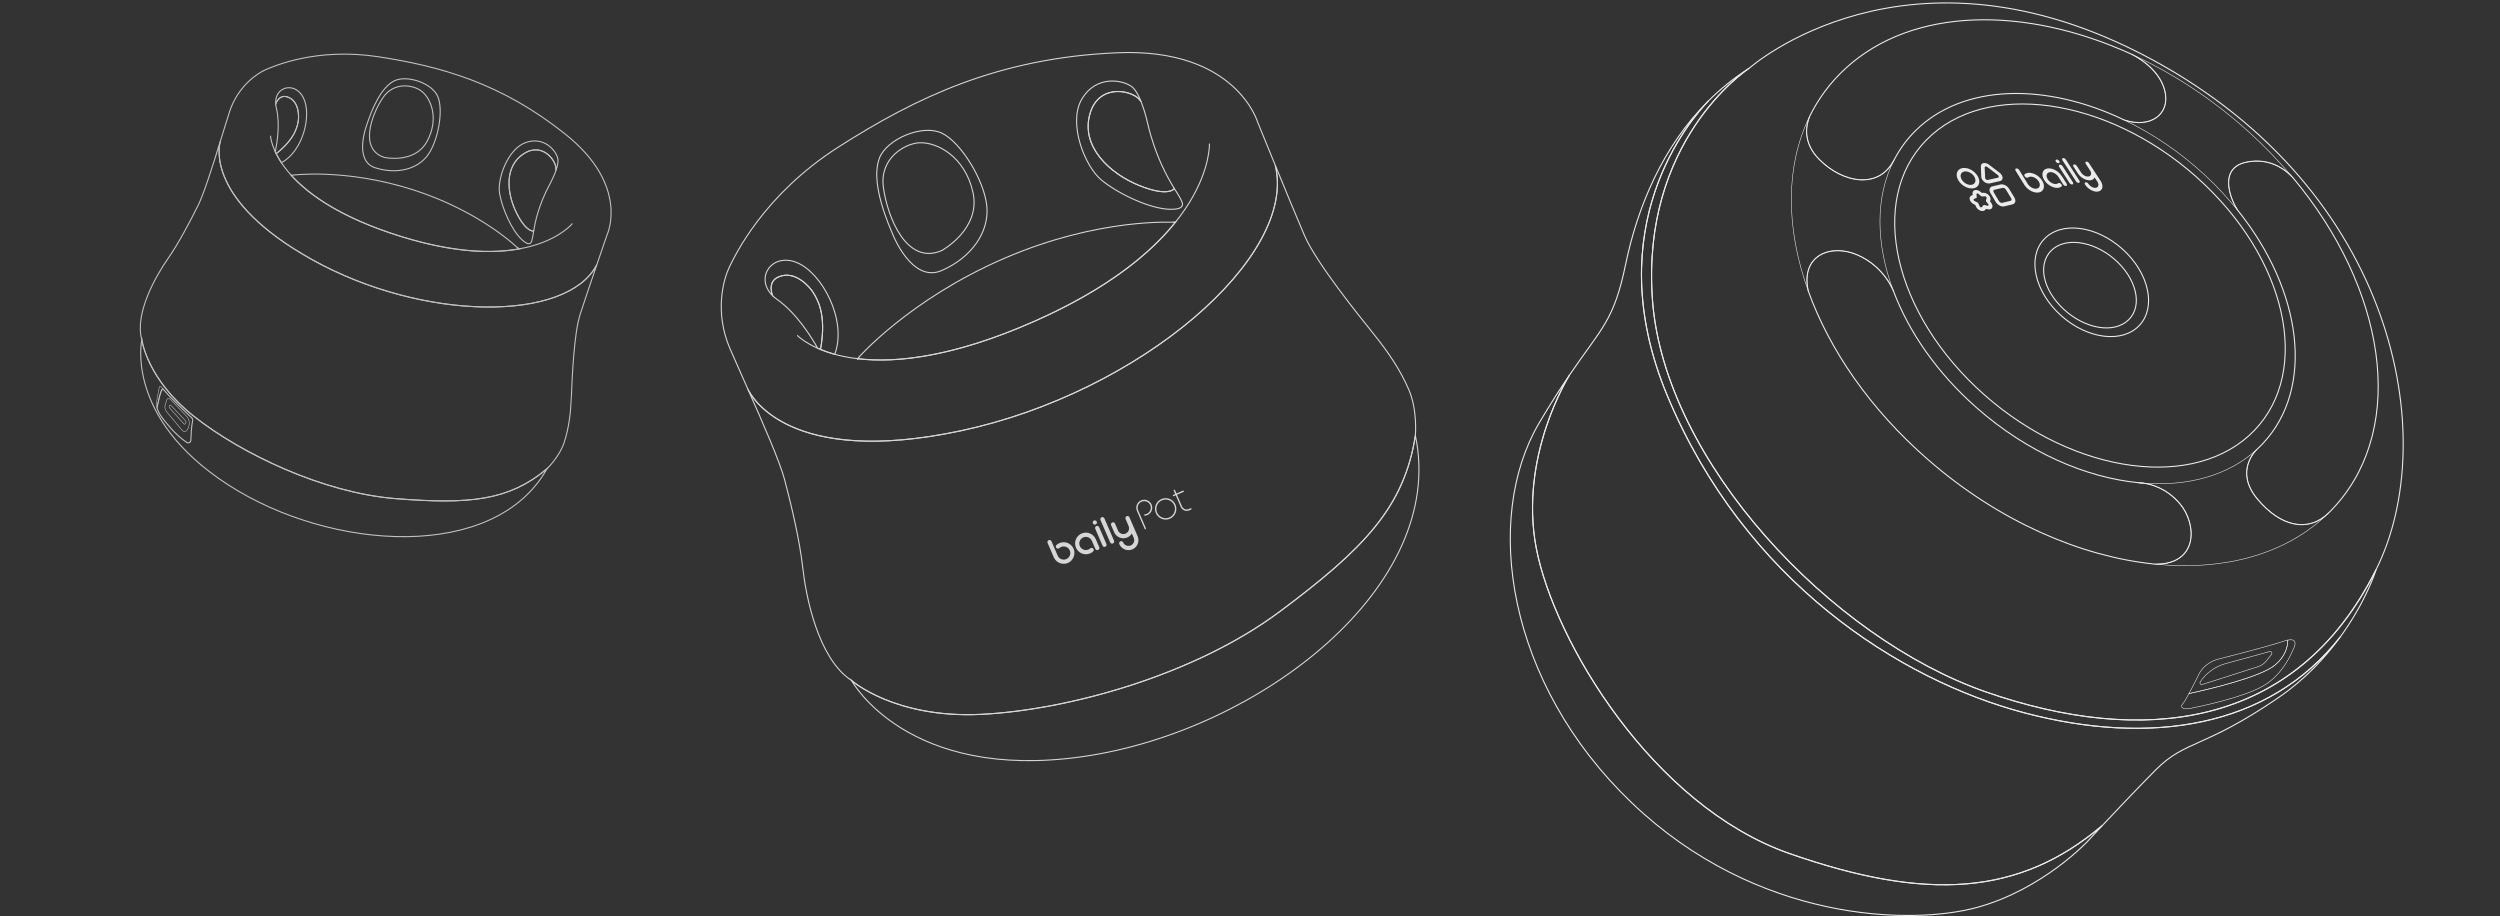 <svg width="1146" height="420" viewBox="0 0 1146 420" fill="none" xmlns="http://www.w3.org/2000/svg">
<rect x="0" y="0" width="1146" height="420" fill="#333333" stroke="none"/>
<g clip-path="url(#clip0_86_877)">
<g opacity="0.9" clip-path="url(#clip1_86_877)">
<path d="M801.811 31.296C801.811 31.296 801.852 31.269 801.88 31.255C801.88 31.255 801.852 31.269 801.811 31.296Z" stroke="white" stroke-width="0.5" stroke-miterlimit="10"/>
<path d="M820.298 391.268C757.492 369.324 712.436 293.893 704.243 251.377C696.161 209.451 718.853 172.874 719.494 171.859C715.576 177.605 711.016 184.641 705.609 193.775C679.667 237.662 690.59 313.093 747.935 367.952C805.279 422.812 876.277 424.183 906.315 415.954C936.352 407.725 956.833 385.782 956.833 385.782C956.833 385.782 959.591 382.806 963.755 378.362C925.621 410.715 883.104 413.211 820.298 391.268Z" stroke="white" stroke-width="0.5" stroke-miterlimit="10"/>
<path d="M757.492 137.544C762.953 211.604 839.413 292.521 910.411 317.208C981.409 341.894 1052.41 335.037 1089.27 260.977C1119.31 200.632 1098.15 87.485 986.188 27.14C874.229 -33.205 801.866 31.255 801.866 31.255C801.838 31.255 801.825 31.282 801.798 31.296C799.941 32.53 752.126 64.925 757.492 137.544Z" stroke="white" stroke-width="0.5" stroke-miterlimit="10"/>
<path d="M910.41 317.208C839.412 292.521 762.953 211.604 757.492 137.544C752.139 64.924 799.94 32.53 801.797 31.296C794.875 35.698 788.69 40.732 783.16 46.231C775.364 54.241 731.891 103.778 764.305 181.432C799.804 266.463 870.802 311.722 928.146 326.808C985.477 341.894 1039.94 333.885 1072.78 291.973C1084.82 275.446 1089.26 260.977 1089.26 260.977C1052.39 335.037 981.395 341.894 910.397 317.208H910.41Z" stroke="white" stroke-width="0.5" stroke-miterlimit="10"/>
<path d="M928.16 326.808C870.816 311.722 799.818 266.463 764.319 181.432C731.906 103.779 775.378 54.241 783.174 46.231C762.039 67.229 750.624 95.015 745.204 121.087C739.797 147.145 734.377 150.011 719.495 171.859C718.853 172.874 696.174 209.451 704.244 251.377C712.436 293.893 757.492 369.324 820.298 391.268C883.104 413.211 925.607 410.715 963.755 378.362C970.172 371.518 979.962 361.191 988.236 352.866C1001.89 339.151 1010.08 343.266 1044.21 319.951C1056.61 311.489 1065.92 301.395 1072.79 291.973C1039.96 333.885 985.491 341.894 928.16 326.808Z" stroke="white" stroke-width="0.5" stroke-miterlimit="10"/>
<path d="M1048.75 293.413C1048.21 293.522 1047.64 293.66 1046.96 293.893C1038.77 296.636 1016.92 302.122 1016.92 302.122C1016.92 302.122 1010.09 303.493 1007.36 310.35C1007.36 310.35 1005.32 314.451 1003.42 317.948C1012.35 316.001 1036.24 310.405 1042.86 304.865C1047.67 300.846 1048.71 296.403 1048.75 293.413Z" stroke="white" stroke-width="0.25" stroke-miterlimit="10"/>
<path d="M1048.75 293.413C1048.71 296.402 1047.67 300.832 1042.86 304.864C1036.24 310.405 1012.36 316.001 1003.42 317.948C1002.22 320.17 1001.07 322.159 1000.54 322.694C999.172 324.065 1000.54 325.437 1003.95 324.751C1007.36 324.065 1027.84 319.951 1037.4 314.465C1046.96 308.979 1051.05 298.007 1051.05 298.007C1051.05 298.007 1054.45 292.274 1048.75 293.413Z" stroke="white" stroke-width="0.25" stroke-miterlimit="10"/>
<path d="M1008.59 312.586C1008.18 313.203 1008.77 313.999 1009.48 313.779L1035.15 305.578C1036.61 305.111 1037.89 304.22 1038.85 303.013L1041.27 299.968C1041.76 299.351 1041.17 298.446 1040.41 298.665L1020.14 304.22C1015.41 305.523 1011.31 308.485 1008.58 312.586H1008.59Z" stroke="white" stroke-width="0.25" stroke-miterlimit="10"/>
<path d="M972.985 114.215C985.081 125.105 988.536 140.726 980.753 149.106C972.971 157.486 956.942 155.511 944.858 144.717C932.734 133.882 929.143 118.234 936.898 109.772C944.667 101.296 960.86 103.285 972.985 114.215Z" stroke="white" stroke-width="0.5" stroke-miterlimit="10"/>
<path d="M1007.09 81.355C1048.26 118.11 1059.9 169.966 1033.28 197.423C1006.6 224.935 951.384 217.748 909.796 181.143C867.975 144.333 855.906 91.874 883.022 64.211C910.069 36.603 965.693 44.38 1007.09 81.341V81.355Z" stroke="white" stroke-width="0.5" stroke-miterlimit="10"/>
<path d="M968.984 118.59C979.347 127.368 982.487 140.123 975.701 146.651C968.916 153.179 955.576 150.683 945.923 141.672C936.27 132.662 934.154 121.21 940.148 114.997C946.224 108.688 959.017 110.142 968.984 118.59Z" stroke="white" stroke-width="0.5" stroke-miterlimit="10"/>
<path d="M980.698 221.328C980.698 221.328 980.821 221.328 980.999 221.328C980.889 221.328 980.766 221.3 980.657 221.3L980.698 221.328Z" stroke="white" stroke-width="0.5" stroke-miterlimit="10"/>
<path d="M992.331 41.541C995.062 52.513 985.518 58.959 973.899 55.05C973.858 55.036 973.817 55.023 973.763 55.009C986.529 61.139 999.008 69.478 1010.38 79.956C1016.1 85.222 1021.24 90.763 1025.82 96.496C1025.8 96.469 1025.78 96.414 1025.76 96.386C1023.69 93.63 1015.53 77.199 1029.85 74.305C1040.95 72.07 1048.2 78.351 1050.9 81.3C1044.98 74.223 1038.43 67.366 1031.26 60.837C1014.55 45.614 996.045 33.545 977.135 24.891C978.132 25.371 989.696 31.049 992.304 41.541H992.331Z" stroke="white" stroke-width="0.25" stroke-miterlimit="10"/>
<path d="M833.951 73.085C844.874 84.057 861.081 86.745 868.003 73.743C868.098 73.551 868.208 73.4 868.303 73.222C870.843 68.326 874.092 63.814 878.161 59.823C900.034 38.318 938.004 37.838 973.776 55.009C973.817 55.022 973.858 55.036 973.913 55.05C985.518 58.959 995.076 52.513 992.345 41.541C989.737 31.049 978.173 25.357 977.176 24.891C928.474 2.618 876.987 3.085 846.157 31.227C839.126 37.646 833.61 45.093 829.568 53.281C827.916 57.272 826.182 65.281 833.951 73.071V73.085Z" stroke="white" stroke-width="0.5" stroke-miterlimit="10"/>
<path d="M1034.71 228.638C1024.34 216.103 1033.76 206.749 1034.64 205.926C1021.65 217.94 1003.09 223.015 982.665 221.492C986.037 221.959 993.151 223.755 999.172 230.805C1007.35 240.378 1007.65 258.906 987.84 258.605C1019.5 261.828 1048.26 254.106 1067.48 235.084C1058.29 244.218 1045.47 241.639 1034.71 228.652V228.638Z" stroke="white" stroke-width="0.25" stroke-miterlimit="10"/>
<path d="M1050.93 81.3C1048.23 78.351 1040.97 72.07 1029.88 74.305C1015.56 77.199 1023.72 93.63 1025.78 96.386C1025.81 96.414 1025.82 96.455 1025.85 96.496C1055.38 133.348 1061.16 177.756 1037.39 203.211C1036.5 204.157 1035.59 205.062 1034.64 205.94C1033.76 206.763 1024.34 216.116 1034.71 228.652C1045.47 241.639 1058.28 244.218 1067.48 235.084C1068.63 233.945 1069.76 232.78 1070.84 231.559C1103.38 194.845 1093.56 132.237 1050.95 81.3H1050.93Z" stroke="white" stroke-width="0.5" stroke-miterlimit="10"/>
<path d="M851.701 116.972C863.989 122.458 867.948 133.444 867.948 133.444L867.976 133.471C859.77 111.719 859.538 90.132 868.303 73.222C868.208 73.4 868.099 73.565 868.003 73.743C861.094 86.745 844.874 84.057 833.951 73.085C826.182 65.281 827.916 57.272 829.569 53.294C818.386 75.979 818.496 104.492 828.913 133.402C825.24 116.917 839.413 111.486 851.701 116.972Z" stroke="white" stroke-width="0.25" stroke-miterlimit="10"/>
<path d="M999.158 230.805C993.137 223.755 986.024 221.959 982.651 221.492C982.105 221.451 981.546 221.383 980.999 221.342C980.822 221.342 980.699 221.342 980.699 221.342L980.658 221.314C956.218 218.996 929.321 207.366 906.151 186.972C887.951 170.953 875.021 152.164 867.976 133.471L867.949 133.444C867.949 133.444 863.989 122.458 851.701 116.972C839.413 111.486 825.227 116.904 828.913 133.402C838.594 160.27 857.162 187.493 883.828 210.713C916.337 239.034 953.761 255.148 987.84 258.605C1007.65 258.906 1007.35 240.378 999.172 230.805H999.158Z" stroke="white" stroke-width="0.5" stroke-miterlimit="10"/>
<path d="M982.651 221.492C981.873 221.383 981.313 221.342 980.999 221.342C981.545 221.396 982.105 221.451 982.651 221.492Z" stroke="white" stroke-width="0.5" stroke-miterlimit="10"/>
<path d="M900.375 78.639C901.973 78.296 904.062 79.353 905.045 81.012C906.028 82.671 905.536 84.317 903.939 84.688C902.341 85.058 900.225 83.988 899.242 82.301C898.259 80.614 898.778 78.996 900.375 78.639ZM899.447 77.076C897.003 77.597 896.211 80.093 897.699 82.644C899.187 85.195 902.423 86.841 904.867 86.278C907.311 85.716 908.035 83.206 906.533 80.683C905.031 78.159 901.864 76.555 899.433 77.076H899.447Z" fill="white"/>
<path d="M906.274 88.679C906.451 88.638 906.683 88.692 906.902 88.871L908.076 89.858C908.24 89.995 908.444 90.078 908.622 90.064L909.878 89.968C910.329 89.94 910.807 90.434 910.684 90.804L910.356 91.874C910.315 92.025 910.356 92.217 910.492 92.382L911.421 93.561C911.68 93.89 911.585 94.233 911.298 94.302C911.216 94.315 911.134 94.315 911.025 94.302L909.646 93.972C909.55 93.945 909.455 93.945 909.373 93.972C909.291 94 909.223 94.027 909.182 94.096L908.485 94.933C908.485 94.933 908.363 95.028 908.294 95.056C908.008 95.124 907.571 94.905 907.434 94.549L906.915 93.273C906.847 93.095 906.683 92.93 906.492 92.834L905.14 92.162C904.662 91.929 904.512 91.353 904.881 91.188L905.946 90.736C906.096 90.667 906.178 90.53 906.151 90.352L906.014 89.118C905.987 88.898 906.11 88.761 906.287 88.72M905.345 87.115C904.567 87.293 904.144 87.911 904.226 88.72L904.294 89.392L903.72 89.639C903.01 89.94 902.71 90.64 902.928 91.476C903.147 92.313 903.843 93.122 904.731 93.561L905.468 93.931L905.755 94.631C906.028 95.289 906.56 95.893 907.229 96.29C907.912 96.688 908.636 96.839 909.236 96.688C909.564 96.606 909.837 96.441 910.028 96.208L910.411 95.755L911.161 95.934C911.544 96.03 911.926 96.03 912.254 95.961C912.855 95.81 913.25 95.399 913.332 94.823C913.428 94.247 913.21 93.575 912.745 92.971L912.24 92.327L912.418 91.751C912.622 91.051 912.322 90.174 911.626 89.447C910.929 88.734 909.987 88.322 909.154 88.377L908.472 88.432L907.83 87.897C907.052 87.252 906.096 86.951 905.331 87.129L905.345 87.115Z" fill="white"/>
<path d="M910.151 76.294C910.383 76.239 910.67 76.308 910.943 76.513L913.387 78.379L915.831 80.244C916.377 80.655 916.404 81.327 915.899 81.437L913.564 81.958L911.216 82.493C910.697 82.617 910.014 82.096 909.987 81.561L909.878 79.16L909.769 76.774C909.769 76.513 909.919 76.349 910.137 76.294M909.209 74.758C908.444 74.923 907.98 75.512 908.021 76.28L908.117 78.667L908.212 81.067C908.24 81.862 908.772 82.74 909.578 83.357C910.383 83.974 911.366 84.249 912.144 84.07L914.493 83.535L916.828 83.001C917.592 82.822 918.029 82.233 917.988 81.451C917.947 80.669 917.415 79.805 916.623 79.202L914.179 77.336L911.735 75.485C910.943 74.882 909.973 74.607 909.209 74.772V74.758Z" fill="white"/>
<path d="M918.002 86.114C918.507 86.004 919.162 86.333 919.49 86.868L921.907 90.873C922.234 91.408 922.098 91.943 921.593 92.066L917.838 92.971C917.333 93.095 916.664 92.752 916.336 92.203L913.919 88.171C913.592 87.636 913.742 87.101 914.247 86.992L917.988 86.128M917.046 84.564L913.305 85.428C911.981 85.73 911.585 87.129 912.431 88.541L914.848 92.587C915.694 94.014 917.483 94.919 918.807 94.59L922.562 93.671C923.873 93.355 924.241 91.943 923.381 90.53L920.965 86.539C920.118 85.14 918.37 84.262 917.06 84.564H917.046Z" fill="white"/>
<path d="M944.175 75.499C943.752 75.595 943.642 76.047 943.943 76.513L948.653 83.878C948.954 84.345 949.541 84.646 949.964 84.55C950.387 84.454 950.483 83.988 950.182 83.508L945.472 76.157C945.172 75.691 944.598 75.403 944.175 75.499Z" fill="white"/>
<path d="M945.663 72.468C945.24 72.564 945.144 73.002 945.431 73.469L951.657 83.151C951.957 83.618 952.544 83.919 952.968 83.823C953.391 83.728 953.486 83.261 953.186 82.795L946.96 73.126C946.66 72.673 946.086 72.372 945.663 72.468Z" fill="white"/>
<path d="M945.077 80.697L944.995 80.559C943.438 78.255 940.517 76.788 938.359 77.268C937.922 77.364 937.54 77.542 937.226 77.775C936.748 78.132 936.434 78.653 936.311 79.27C936.107 80.258 936.38 81.423 937.09 82.562C938.619 85.003 941.677 86.553 943.889 86.018C944.312 85.922 944.681 85.743 944.981 85.51C945.295 85.263 945.213 84.729 944.804 84.303C944.381 83.878 943.793 83.741 943.479 83.988C943.288 84.125 943.07 84.235 942.81 84.29C941.459 84.605 939.602 83.659 938.673 82.178C938.236 81.478 938.059 80.765 938.196 80.175C938.277 79.805 938.469 79.49 938.755 79.27C938.946 79.119 939.179 79.023 939.438 78.955C940.776 78.653 942.619 79.586 943.548 81.053L945.787 84.564C946.087 85.044 946.674 85.346 947.111 85.236C947.548 85.126 947.644 84.66 947.343 84.194L945.118 80.697H945.077Z" fill="white"/>
<path d="M929.307 79.311C928.856 79.407 928.474 79.586 928.146 79.832C927.818 80.079 927.9 80.614 928.31 81.039C928.733 81.465 929.334 81.602 929.662 81.355C929.853 81.204 930.099 81.094 930.372 81.039C931.751 80.724 933.607 81.67 934.536 83.165C935.464 84.66 935.109 86.141 933.73 86.457C932.351 86.772 930.467 85.826 929.539 84.331L925.579 77.912C925.293 77.432 924.692 77.131 924.241 77.227C923.791 77.323 923.668 77.789 923.968 78.269L927.928 84.688L928.119 85.003H928.132C929.716 87.293 932.638 88.706 934.809 88.185C936.98 87.664 937.635 85.209 936.106 82.767C934.577 80.326 931.532 78.79 929.279 79.298L929.307 79.311Z" fill="white"/>
<path d="M942.66 73.14C942.237 73.236 942.128 73.688 942.428 74.141C942.728 74.593 943.302 74.895 943.725 74.799C944.148 74.703 944.258 74.251 943.957 73.798C943.657 73.345 943.083 73.044 942.66 73.14Z" fill="white"/>
<path d="M957.597 74.758C957.297 74.305 956.723 74.004 956.313 74.1C955.904 74.196 955.808 74.635 956.109 75.101L958.075 78.118C958.894 79.38 958.648 80.614 957.515 80.889C956.382 81.163 954.784 80.34 953.965 79.078L951.999 76.047C951.699 75.581 951.125 75.293 950.702 75.389C950.279 75.485 950.183 75.938 950.483 76.39L952.45 79.435C953.869 81.629 956.641 83.042 958.607 82.576C959.372 82.397 959.891 81.945 960.177 81.341L961.42 83.248C962.253 84.523 962.007 85.785 960.874 86.059C959.74 86.333 958.143 85.524 957.31 84.235C957.01 83.769 956.423 83.467 955.999 83.577C955.576 83.686 955.494 84.139 955.795 84.605C957.228 86.827 960.014 88.253 961.98 87.76C963.946 87.266 964.342 85.085 962.908 82.891L957.583 74.772L957.597 74.758Z" fill="white"/>
</g>
<g opacity="0.8" clip-path="url(#clip2_86_877)">
<path d="M502.569 241.138C502.085 241.347 501.851 241.918 502.065 242.414L505.405 250.129C505.615 250.614 506.185 250.849 506.68 250.635C507.175 250.42 507.398 249.855 507.183 249.359L503.843 241.644C503.633 241.159 503.064 240.924 502.569 241.138Z" fill="white"/>
<path d="M504.968 237.113C504.484 237.322 504.25 237.892 504.465 238.388L508.894 248.618C509.104 249.103 509.673 249.339 510.168 249.125C510.664 248.91 510.887 248.345 510.672 247.849L506.243 237.619C506.033 237.134 505.463 236.898 504.968 237.113Z" fill="white"/>
<path d="M502.298 247.148L502.234 247.001C501.101 244.599 498.248 243.504 495.795 244.566C495.3 244.78 494.85 245.069 494.457 245.427C493.862 245.965 493.403 246.633 493.13 247.394C492.686 248.59 492.72 249.902 493.232 251.086C494.316 253.59 497.237 254.75 499.735 253.668C500.208 253.464 500.646 253.18 501.038 252.85C501.436 252.503 501.475 251.884 501.128 251.485C500.782 251.086 500.163 251.045 499.765 251.392C499.534 251.599 499.261 251.771 498.969 251.897C497.438 252.56 495.663 251.855 494.999 250.321C494.687 249.599 494.664 248.806 494.934 248.073C495.108 247.609 495.383 247.195 495.741 246.88C495.983 246.668 496.251 246.485 496.555 246.353C498.074 245.695 499.861 246.395 500.525 247.929L502.107 251.584C502.317 252.069 502.886 252.304 503.381 252.09C503.877 251.875 504.1 251.31 503.885 250.814L502.307 247.171L502.298 247.148Z" fill="white"/>
<path d="M485.639 248.949C485.144 249.164 484.694 249.452 484.301 249.81C483.908 250.167 483.864 250.776 484.227 251.181C484.585 251.575 485.192 251.62 485.596 251.258C485.839 251.046 486.107 250.863 486.411 250.731C487.941 250.069 489.716 250.773 490.38 252.307C491.044 253.841 490.343 255.618 488.813 256.281C487.283 256.943 485.508 256.238 484.844 254.704L481.992 248.117C481.782 247.633 481.212 247.397 480.717 247.611C480.222 247.826 479.999 248.391 480.214 248.887L483.061 255.463L483.197 255.779L483.209 255.774C484.398 258.058 487.167 259.083 489.564 258.045C491.96 257.007 493.215 254.04 492.131 251.536C491.047 249.032 488.126 247.873 485.628 248.954L485.639 248.949Z" fill="white"/>
<path d="M502.251 240.405C502.742 240.192 502.968 239.621 502.755 239.129C502.542 238.637 501.971 238.41 501.48 238.623C500.989 238.835 500.764 239.407 500.977 239.899C501.19 240.391 501.76 240.617 502.251 240.405Z" fill="white"/>
<path d="M517.737 237.129C517.527 236.644 516.957 236.409 516.462 236.623C515.967 236.838 515.744 237.403 515.959 237.899L517.355 241.125C517.936 242.467 517.314 244.022 515.986 244.597C514.658 245.172 513.093 244.551 512.516 243.22L511.12 239.994C510.91 239.509 510.34 239.274 509.845 239.488C509.35 239.702 509.127 240.268 509.342 240.764L510.738 243.99C511.744 246.313 514.439 247.383 516.757 246.379C517.657 245.99 518.363 245.336 518.84 244.554L519.709 246.561C520.29 247.904 519.667 249.459 518.339 250.034C517.011 250.609 515.446 249.987 514.87 248.656C514.66 248.171 514.09 247.936 513.595 248.15C513.1 248.364 512.877 248.93 513.092 249.426C514.098 251.749 516.793 252.819 519.111 251.816C521.429 250.812 522.493 248.115 521.487 245.792L517.737 237.129Z" fill="white"/>
<path d="M523.064 229.372C521.207 230.176 520.354 232.34 521.159 234.201C521.169 234.224 521.179 234.246 521.2 234.264C521.21 234.287 521.208 234.314 521.218 234.337L524.729 242.446C524.797 242.604 524.991 242.681 525.148 242.613C525.306 242.545 525.382 242.351 525.314 242.193L521.803 234.083C521.803 234.083 521.783 234.038 521.762 234.02C521.753 233.998 521.754 233.971 521.744 233.948C521.08 232.414 521.781 230.637 523.311 229.975C524.842 229.312 526.617 230.017 527.281 231.551C527.945 233.085 527.244 234.862 525.714 235.524C525.41 235.656 525.098 235.737 524.773 235.757C524.591 235.769 524.461 235.933 524.484 236.11C524.496 236.292 524.66 236.422 524.837 236.399C525.223 236.366 525.608 236.266 525.979 236.106C527.836 235.302 528.689 233.138 527.884 231.277C527.078 229.416 524.916 228.557 523.059 229.361L523.064 229.372Z" fill="white"/>
<path d="M545.765 232.978L544.909 233.348C543.728 233.86 542.356 233.315 541.844 232.131L539.534 226.796L542.527 225.5C542.685 225.432 542.761 225.238 542.693 225.08C542.625 224.922 542.431 224.845 542.273 224.913L539.28 226.209L538.606 224.653C538.538 224.495 538.344 224.418 538.187 224.486C538.029 224.554 537.953 224.748 538.021 224.906L538.695 226.463L537.817 226.843C537.659 226.911 537.583 227.105 537.651 227.262C537.72 227.42 537.913 227.497 538.071 227.429L538.949 227.049L541.258 232.384C541.913 233.895 543.671 234.594 545.179 233.941L546.035 233.571C546.192 233.502 546.269 233.309 546.2 233.151C546.132 232.993 545.938 232.916 545.781 232.984L545.765 232.978Z" fill="white"/>
<path d="M532.648 229.348C534.808 228.413 537.326 229.412 538.263 231.578C539.201 233.743 538.207 236.263 536.046 237.198C533.886 238.134 531.368 237.134 530.431 234.969C529.493 232.803 530.487 230.283 532.648 229.348ZM532.394 228.762C529.907 229.838 528.767 232.729 529.846 235.222C530.925 237.715 533.813 238.861 536.3 237.785C538.787 236.708 539.927 233.817 538.848 231.324C537.769 228.832 534.881 227.685 532.394 228.762Z" fill="white"/>
<path d="M440.147 197.542C522.771 180.052 595.042 117.412 584.547 75.669C580.184 65.036 576.582 56.19 576.582 56.19C576.582 56.19 566.774 21.837 512.058 24.191C457.342 26.544 419.671 44.902 384.7 67.153C349.741 89.4 336.732 117.531 334.277 122.572C331.827 127.623 327.257 142.808 334.664 159.918C336.871 165.016 339.724 171.388 342.705 178.12C342.739 178.199 342.778 178.289 342.812 178.368C344.313 181.589 361.535 214.177 440.131 197.535L440.147 197.542Z" stroke="white" stroke-width="0.5" stroke-miterlimit="10"/>
<path d="M629.669 153.073C623.031 144.777 603.505 120.726 597.948 107.89C595.043 101.179 589.332 87.339 584.547 75.67C595.053 117.407 522.782 180.048 440.146 197.542C361.551 214.184 344.318 181.6 342.828 178.374C349.83 194.147 357.577 211.887 359.743 220.163C362.848 232.024 366.587 247.669 367.981 260.271C369.386 272.868 374.807 301.78 390.345 311.928C390.345 311.928 410.073 329.41 449.767 327.453C489.466 325.507 547.42 309.551 586.504 280.443C625.588 251.335 643.707 232.321 648.809 199.63C648.809 199.63 649.857 188.007 645.78 178.589C641.703 169.171 636.291 161.362 629.664 153.061L629.669 153.073Z" stroke="white" stroke-width="0.5" stroke-miterlimit="10"/>
<path d="M586.509 280.454C547.425 309.562 489.471 325.518 449.772 327.464C410.073 329.41 390.35 311.939 390.35 311.939C390.35 311.939 415.582 358.525 496.648 346.786C577.713 335.048 663.416 268.494 648.814 199.641C643.707 232.321 625.593 251.346 586.509 280.454Z" stroke="white" stroke-width="0.5" stroke-miterlimit="10"/>
<path d="M365.424 153.713C365.424 153.713 393.416 183.246 474.98 146.917C556.544 110.588 554.395 65.808 554.395 65.808" stroke="white" stroke-width="0.5" stroke-miterlimit="10"/>
<path d="M393.058 164.423C410.386 166.484 436.811 163.91 474.98 146.917C508.195 132.122 527.535 115.928 538.777 101.927C538.755 101.937 504.09 99.493 460.203 118.493C416.315 137.493 393.069 164.419 393.063 164.435L393.058 164.423Z" stroke="white" stroke-width="0.5" stroke-miterlimit="10"/>
<path d="M372.853 134.237C371.436 131.797 364.551 123.608 356.876 126.931C352.96 128.626 353.052 132.296 354.089 135.463C354.73 136.11 355.465 136.729 356.312 137.327C365.12 143.505 371.991 154.592 374.823 159.621C375.236 159.804 375.677 159.988 376.117 160.172C379.19 143.44 374.201 136.547 372.865 134.232L372.853 134.237Z" stroke="white" stroke-width="0.5" stroke-miterlimit="10"/>
<path d="M365.153 120.308C353.809 115.803 345.907 127.274 354.094 135.475C353.052 132.296 352.965 128.638 356.881 126.942C364.567 123.615 371.452 131.803 372.858 134.248C374.194 136.563 379.172 143.461 376.111 160.188C378.014 160.972 380.175 161.737 382.649 162.42C388.485 146.702 376.738 124.908 365.157 120.319L365.153 120.308Z" stroke="white" stroke-width="0.5" stroke-miterlimit="10"/>
<path d="M409.192 107.336C409.192 107.336 417.966 129.948 431.627 124.034C445.289 118.119 453.421 106.469 452.387 94.729C451.353 82.989 440.649 65.271 431.714 61.023C422.78 56.775 406.559 63.784 403.176 72.36C399.794 80.936 403.64 94.512 409.192 107.336Z" stroke="white" stroke-width="0.5" stroke-miterlimit="10"/>
<path d="M431.701 114.854C431.701 114.854 449.685 105.033 446.035 88.331C442.386 71.63 429.401 65.064 421.457 65.45C414.89 65.775 403.16 72.353 404.936 85.808C406.712 99.262 415.486 121.874 431.701 114.854Z" stroke="white" stroke-width="0.5" stroke-miterlimit="10"/>
<path d="M538.335 86.462C538.335 86.462 535.709 90.518 522.171 85.022C508.634 79.525 495.138 67.087 499.72 51.898C504.016 37.623 520.195 41.413 523.094 46.627C521.918 43.694 520.453 40.927 518.756 39.693C514.3 36.438 502.322 34.512 495.901 45.422C489.48 56.331 497.172 76.198 504.937 82.559C512.707 88.932 527.126 95.694 536.184 95.938C545.242 96.181 541.31 91.79 540.568 90.075C540.363 89.602 539.533 88.394 538.335 86.462Z" stroke="white" stroke-width="0.5" stroke-miterlimit="10"/>
<path d="M499.716 51.887C495.145 67.071 508.63 79.514 522.167 85.011C535.704 90.507 538.331 86.45 538.331 86.45C535.193 81.394 529.554 71.393 526.12 56.701C526.12 56.701 525.335 53.036 523.98 49.043C523.752 48.579 523.575 48.107 523.474 47.628C523.355 47.291 523.22 46.948 523.085 46.604C520.191 41.402 504.012 37.612 499.711 51.875L499.716 51.887Z" stroke="white" stroke-width="0.5" stroke-miterlimit="10"/>
</g>
<g opacity="0.7" clip-path="url(#clip3_86_877)">
<path d="M142.971 118.967C193.958 147.444 260.087 147.753 273.604 121.293C276.167 113.784 278.314 107.549 278.314 107.549C278.314 107.549 288.828 85.241 259.26 61.587C229.68 37.939 201.722 30.345 173.388 26.008C145.063 21.673 125.494 30.376 121.923 31.879C118.35 33.39 109.064 39.202 105.141 51.46C103.972 55.112 102.56 59.72 101.051 64.573C101.033 64.63 101.013 64.695 100.995 64.751C100.312 67.107 94.461 91.87 142.965 118.956L142.971 118.967Z" stroke="white" stroke-width="0.5" stroke-miterlimit="10"/>
<path d="M261.905 182.026C262.22 174.697 262.988 153.323 265.931 144.127C267.47 139.319 270.789 129.532 273.604 121.293C260.095 147.756 193.967 147.447 142.971 118.967C94.467 91.881 100.309 67.115 101 64.762C97.474 76.141 93.442 88.88 90.806 94.166C87.029 101.74 81.862 111.569 76.857 118.751C71.86 125.935 61.535 143.422 65.013 155.76C65.013 155.76 67.338 173.812 88.902 190.842C110.467 207.872 147.905 225.938 181.499 228.583C215.093 231.228 233.177 229.586 250.701 214.919C250.701 214.919 256.533 209.356 258.692 202.609C260.851 195.862 261.584 189.344 261.907 182.018L261.905 182.026Z" stroke="white" stroke-width="0.5" stroke-miterlimit="10"/>
<path d="M181.496 228.591C147.902 225.946 110.462 207.888 88.9 190.85C67.338 173.812 65.01 155.768 65.01 155.768C65.01 155.768 56.967 191.445 104.527 222.202C152.088 252.959 226.992 257.342 250.699 214.927C233.177 229.586 215.09 231.236 181.496 228.591Z" stroke="white" stroke-width="0.5" stroke-miterlimit="10"/>
<path d="M74.748 178.34C74.432 177.962 74.144 177.612 73.893 177.282C73.642 176.953 73.115 177.069 73.029 177.478C72.6 179.514 71.726 183.831 71.744 185.36C71.748 185.878 71.834 186.413 71.986 186.97C71.993 186.945 73.75 177.477 74.748 178.34Z" stroke="white" stroke-width="0.25" stroke-miterlimit="10"/>
<path d="M88.288 192.899C88.405 192.367 88.225 191.819 87.826 191.451C85.572 189.367 78.293 182.565 74.748 178.34C73.751 177.477 71.994 186.945 71.986 186.97C72.421 188.588 73.383 190.285 74.464 191.637C75.765 193.274 80.108 199.181 85.6 202.8C86.387 203.319 87.44 202.783 87.475 201.841C87.558 199.382 87.767 195.28 88.288 192.899Z" stroke="white" stroke-width="0.5" stroke-miterlimit="10"/>
<path d="M85.028 190.288C83.997 189.281 78.438 183.449 78.438 183.449C78.438 183.449 76.989 181.631 76.4 183.474L75.681 185.72C75.681 185.72 75.156 187.36 76.638 189.073C78.123 190.777 83.485 197.224 83.485 197.224C83.485 197.224 85.144 199.109 86.328 196.103C87.513 193.097 86.062 191.287 85.031 190.28L85.028 190.288ZM84.247 194.261L77.761 187.009C77.552 186.773 77.486 186.449 77.582 186.15L77.647 185.948C77.742 185.649 78.117 185.564 78.329 185.793L84.866 192.686C85.211 193.055 85.335 193.585 85.183 194.061C85.054 194.465 84.537 194.576 84.255 194.263L84.247 194.261Z" stroke="white" stroke-width="0.25" stroke-miterlimit="10"/>
<path d="M123.984 62.221C123.984 62.221 125.132 90.293 184.135 108.499C243.138 126.705 262.383 102.46 262.383 102.46" stroke="white" stroke-width="0.5" stroke-miterlimit="10"/>
<path d="M133.506 80.349C141.594 89.298 156.528 99.975 184.136 108.499C208.163 115.912 225.601 116.29 237.824 114.127C237.808 114.122 220.864 97.092 189.365 87.011C157.866 76.93 133.514 80.352 133.503 80.358L133.506 80.349Z" stroke="white" stroke-width="0.5" stroke-miterlimit="10"/>
<path d="M136.71 55.479C137.082 53.567 137.219 46.181 131.711 44.419C128.9 43.519 127.28 45.468 126.379 47.585C126.419 48.212 126.521 48.868 126.69 49.564C128.468 56.779 127.004 65.664 126.192 69.564C126.325 69.847 126.47 70.143 126.616 70.439C135.825 63.142 136.362 57.291 136.718 55.481L136.71 55.479Z" stroke="white" stroke-width="0.5" stroke-miterlimit="10"/>
<path d="M139.035 44.74C135.175 37.242 125.843 39.609 126.377 47.593C127.28 45.468 128.898 43.527 131.709 44.427C137.225 46.192 137.088 53.578 136.708 55.487C136.352 57.297 135.807 63.145 126.606 70.444C127.24 71.716 128.018 73.097 128.996 74.577C139.184 69.063 142.977 52.398 139.032 44.748L139.035 44.74Z" stroke="white" stroke-width="0.5" stroke-miterlimit="10"/>
<path d="M167.871 58.022C167.871 58.022 162.157 73.76 171.962 76.898C181.767 80.036 191.301 77.68 196.101 71.11C200.902 64.54 203.384 50.467 200.663 44.197C197.941 37.928 186.305 34.195 180.643 37.113C174.981 40.032 170.811 48.834 167.871 58.022Z" stroke="white" stroke-width="0.5" stroke-miterlimit="10"/>
<path d="M176.176 72.162C176.176 72.162 190.009 75.235 195.703 64.898C201.398 54.561 197.621 45.246 193.308 41.834C189.739 39.018 180.638 37.103 175.444 44.901C170.251 52.699 164.537 68.438 176.176 72.162Z" stroke="white" stroke-width="0.5" stroke-miterlimit="10"/>
<path d="M244.627 105.89C244.627 105.89 241.414 106.804 236.863 97.793C232.312 88.783 230.939 76.184 240.233 70.375C248.962 64.911 255.665 74.236 254.804 78.263C255.525 76.204 256.021 74.1 255.698 72.687C254.857 68.971 249.495 62.524 241.189 65.273C232.883 68.023 227.855 81.842 229.006 88.678C230.155 95.522 234.59 105.591 239.197 109.836C243.804 114.081 243.753 110.011 244.146 108.783C244.255 108.444 244.372 107.439 244.627 105.89Z" stroke="white" stroke-width="0.5" stroke-miterlimit="10"/>
<path d="M240.236 70.367C230.95 76.178 232.315 88.775 236.866 97.785C241.417 106.796 244.63 105.882 244.63 105.882C245.295 101.828 246.906 94.068 251.799 84.873C251.799 84.873 253.056 82.612 254.167 79.921C254.259 79.576 254.382 79.25 254.547 78.955C254.638 78.726 254.724 78.487 254.81 78.247C255.668 74.228 248.965 64.903 240.238 70.359L240.236 70.367Z" stroke="white" stroke-width="0.5" stroke-miterlimit="10"/>
</g>
</g>
<defs>
<clipPath id="clip0_86_877">
<rect width="1146" height="420" fill="white"/>
</clipPath>
<clipPath id="clip1_86_877">
<rect width="410" height="419" fill="white" transform="translate(691.969 1)"/>
</clipPath>
<clipPath id="clip2_86_877">
<rect width="293.492" height="313.408" fill="white" transform="translate(292.969 101.603) rotate(-23.409)"/>
</clipPath>
<clipPath id="clip3_86_877">
<rect width="202.966" height="216.348" fill="white" transform="translate(109.944 2.203) rotate(17.747)"/>
</clipPath>
</defs>
</svg>
